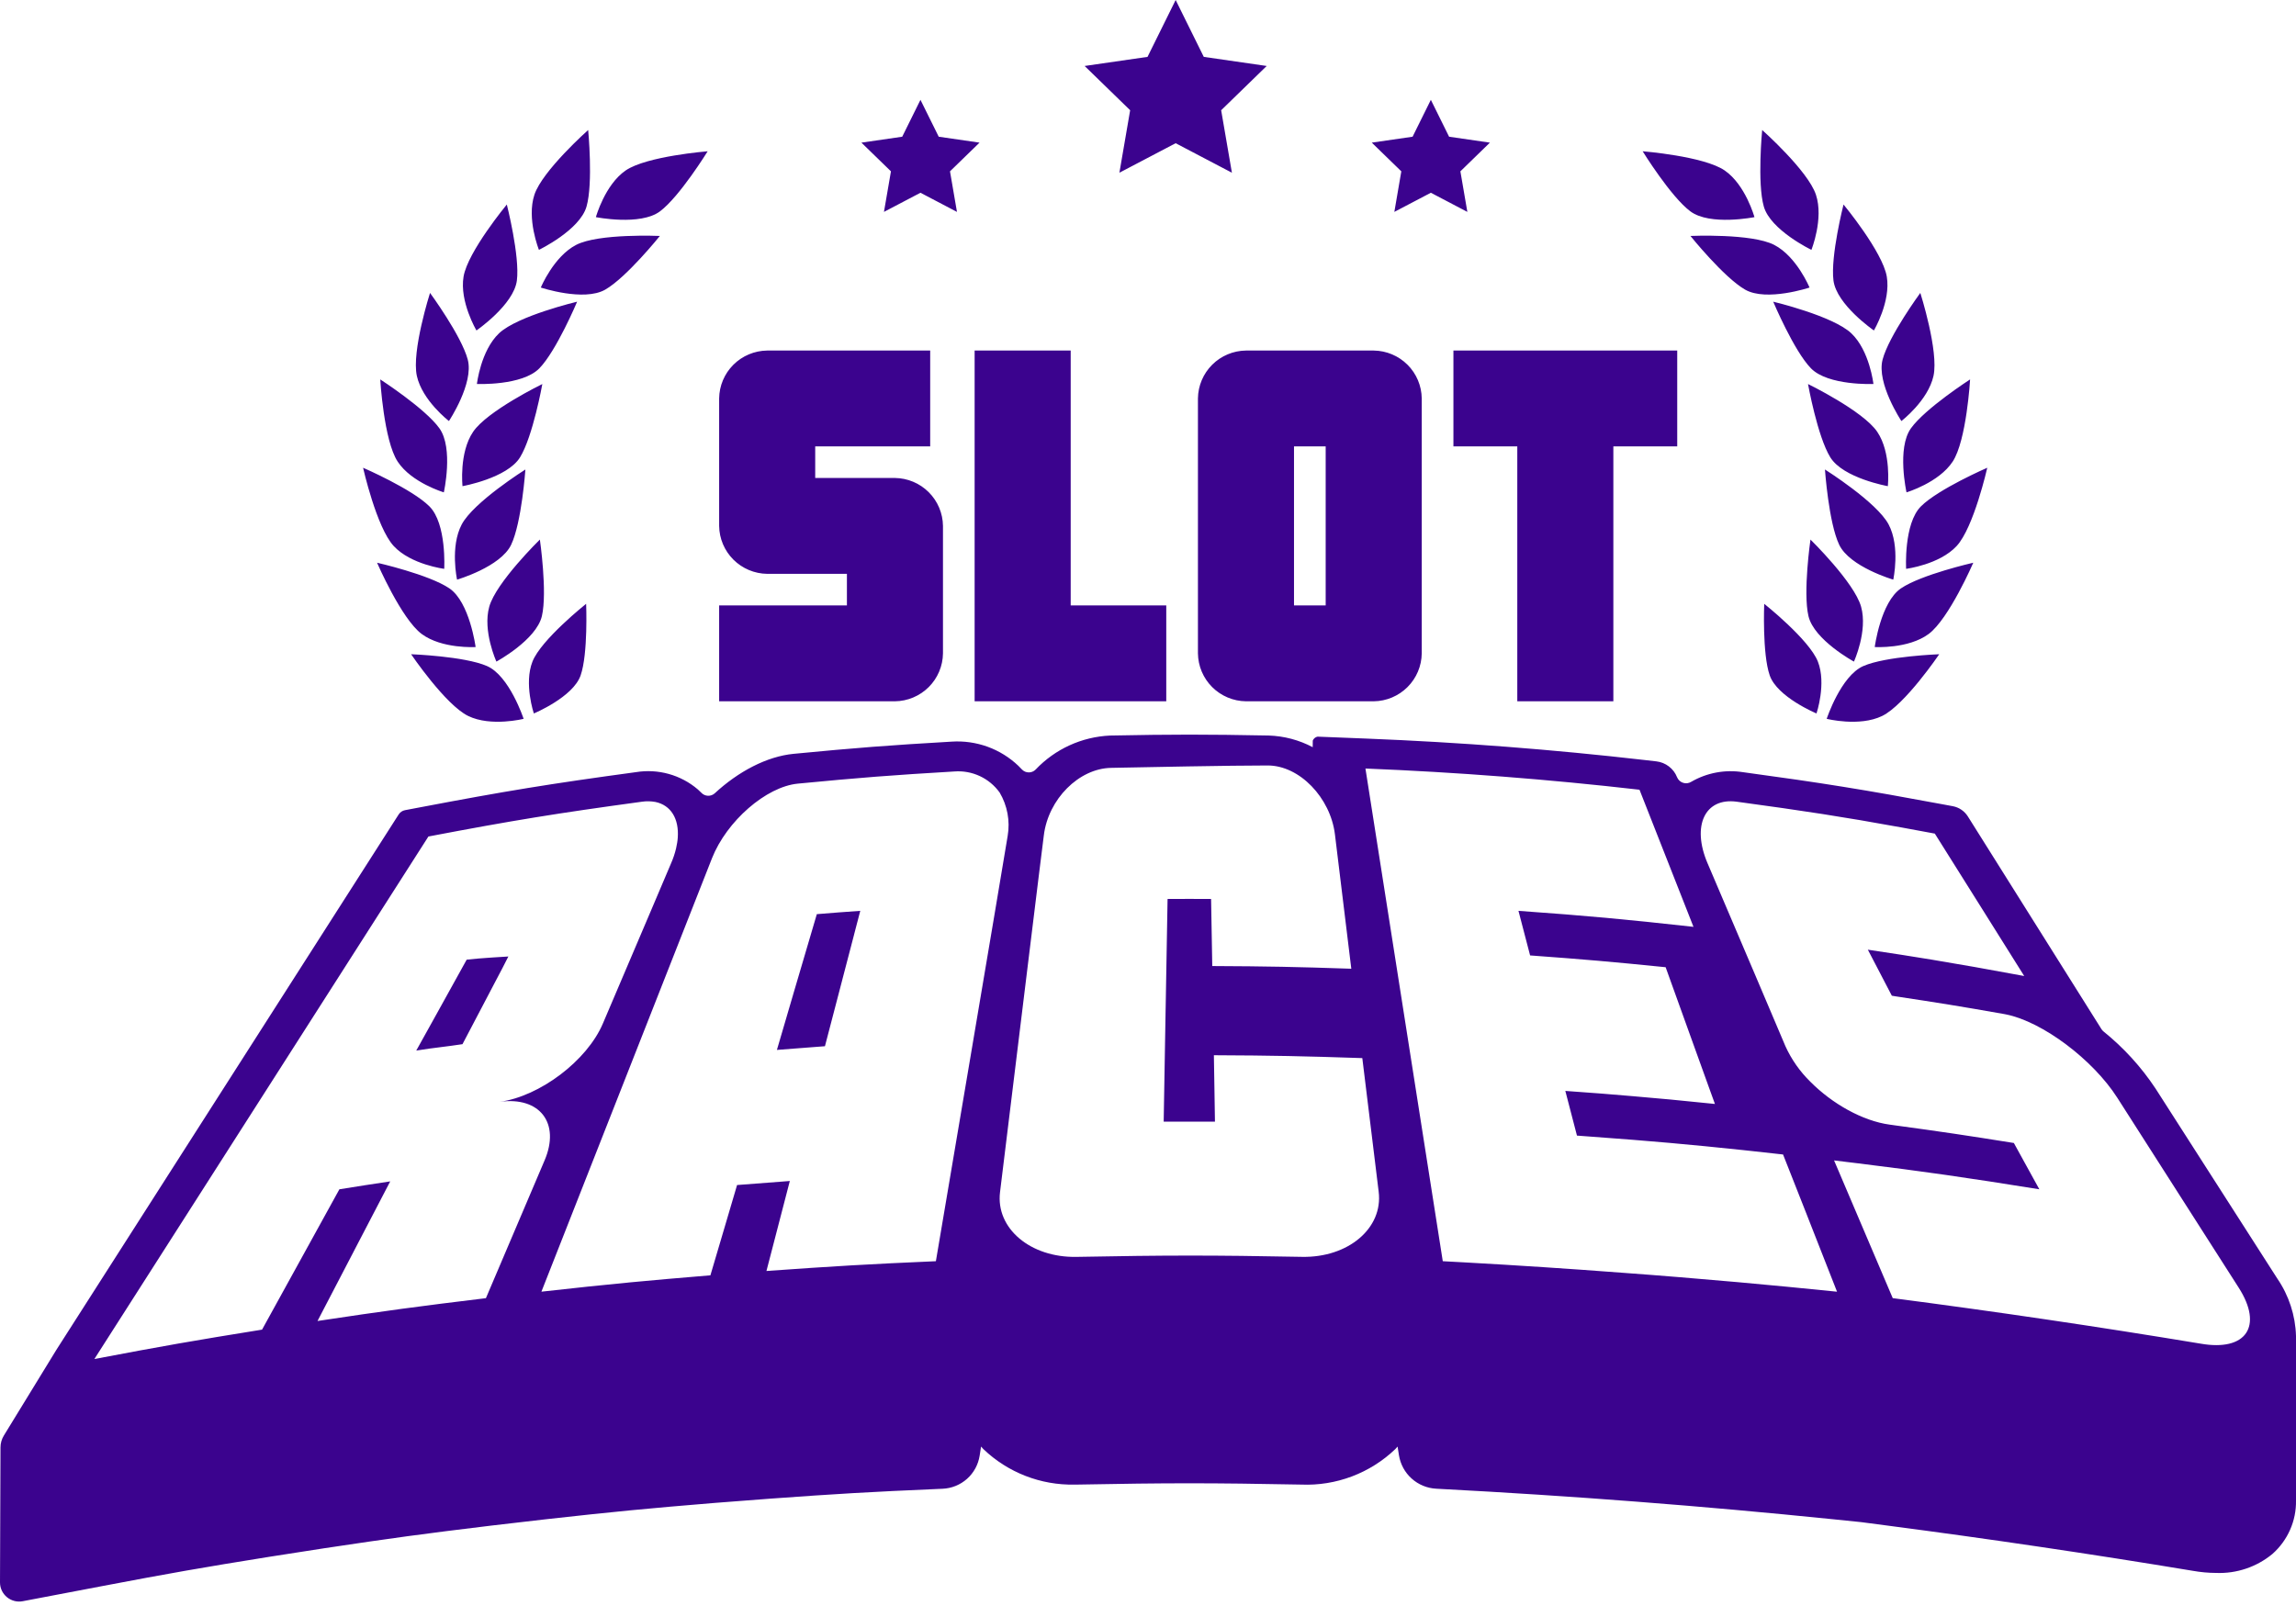<svg width="88" height="62" viewBox="0 0 88 62" fill="none" xmlns="http://www.w3.org/2000/svg">
<g clip-path="url(#clip0)">
<path fill-rule="evenodd" clip-rule="evenodd" d="M45.06 0L46.138 2.18L48.549 2.529L46.804 4.226L47.216 6.621L45.06 5.49L42.904 6.621L43.316 4.226L41.571 2.529L43.982 2.18L45.06 0ZM67.603 7.919C67.862 8.824 69.427 9.578 69.427 9.578C69.427 9.578 69.906 8.384 69.6 7.464C69.295 6.543 67.54 4.984 67.54 4.984C67.54 4.984 67.344 7.014 67.603 7.919ZM70.272 10.751C70.39 11.684 71.822 12.668 71.822 12.668C71.822 12.668 72.477 11.56 72.316 10.604C72.155 9.648 70.658 7.84 70.658 7.84C70.658 7.84 70.154 9.817 70.272 10.751ZM72.155 13.785C71.915 14.695 72.876 16.14 72.876 16.14C72.876 16.14 73.898 15.357 74.106 14.41C74.314 13.463 73.601 11.229 73.601 11.229C73.601 11.229 72.394 12.875 72.155 13.785ZM73.243 16.417C72.693 17.181 73.072 18.874 73.072 18.874C73.072 18.874 74.308 18.506 74.841 17.696C75.374 16.886 75.509 14.545 75.509 14.545C75.509 14.545 73.792 15.652 73.243 16.417ZM73.626 19.41C72.959 20.075 73.057 21.806 73.057 21.806C73.057 21.806 74.336 21.644 74.994 20.931C75.652 20.219 76.167 17.931 76.167 17.931C76.167 17.931 74.293 18.744 73.626 19.41ZM72.859 22.555C72.079 23.085 71.854 24.804 71.854 24.804C71.854 24.804 73.141 24.882 73.92 24.304C74.7 23.725 75.631 21.572 75.631 21.572C75.631 21.572 73.638 22.025 72.859 22.555ZM70.013 27.556C70.013 27.556 70.555 25.908 71.419 25.532C72.284 25.155 74.326 25.08 74.326 25.08C74.326 25.08 73.01 27.023 72.137 27.447C71.263 27.871 70.013 27.556 70.013 27.556ZM64.786 8.101C65.54 8.666 67.244 8.324 67.244 8.324C67.244 8.324 66.902 7.084 66.102 6.534C65.302 5.985 62.959 5.799 62.959 5.799C62.959 5.799 64.031 7.536 64.786 8.101ZM66.888 11.104C67.707 11.572 69.355 11.023 69.355 11.023C69.355 11.023 68.863 9.834 68.001 9.388C67.139 8.941 64.791 9.045 64.791 9.045C64.791 9.045 66.07 10.637 66.888 11.104ZM69.41 14.12C70.068 14.794 71.804 14.72 71.804 14.72C71.804 14.72 71.659 13.441 70.954 12.775C70.249 12.109 67.963 11.565 67.963 11.565C67.963 11.565 68.753 13.445 69.41 14.12ZM70.151 17.531C70.645 18.332 72.356 18.637 72.356 18.637C72.356 18.637 72.494 17.358 71.951 16.555C71.409 15.751 69.297 14.722 69.297 14.722C69.297 14.722 69.657 16.73 70.151 17.531ZM70.492 20.883C70.897 21.733 72.564 22.22 72.564 22.22C72.564 22.22 72.84 20.963 72.387 20.106C71.934 19.248 69.946 17.998 69.946 17.998C69.946 17.998 70.087 20.033 70.492 20.883ZM69.314 23.619C69.53 24.535 71.057 25.362 71.057 25.362C71.057 25.362 71.592 24.192 71.331 23.258C71.07 22.325 69.391 20.684 69.391 20.684C69.391 20.684 69.098 22.703 69.314 23.619ZM67.829 25.891C68.118 26.725 69.622 27.35 69.622 27.35C69.622 27.35 70.008 26.207 69.675 25.362C69.342 24.516 67.618 23.147 67.618 23.147C67.618 23.147 67.539 25.058 67.829 25.891ZM18.664 25.532C19.528 25.908 20.069 27.556 20.069 27.556C20.069 27.556 18.82 27.871 17.946 27.447C17.073 27.023 15.757 25.08 15.757 25.08C15.757 25.08 17.799 25.155 18.664 25.532ZM17.224 22.555C18.003 23.085 18.229 24.804 18.229 24.804C18.229 24.804 16.942 24.882 16.163 24.304C15.383 23.725 14.452 21.572 14.452 21.572C14.452 21.572 16.445 22.025 17.224 22.555ZM16.457 19.41C17.125 20.075 17.026 21.806 17.026 21.806C17.026 21.806 15.747 21.644 15.089 20.931C14.431 20.219 13.916 17.931 13.916 17.931C13.916 17.931 15.79 18.744 16.457 19.41ZM16.84 16.417C17.39 17.181 17.011 18.874 17.011 18.874C17.011 18.874 15.775 18.506 15.242 17.696C14.709 16.886 14.574 14.545 14.574 14.545C14.574 14.545 16.291 15.652 16.84 16.417ZM17.928 13.785C18.168 14.695 17.207 16.14 17.207 16.14C17.207 16.14 16.185 15.357 15.977 14.41C15.769 13.463 16.482 11.229 16.482 11.229C16.482 11.229 17.689 12.875 17.928 13.785ZM19.811 10.751C19.693 11.684 18.261 12.668 18.261 12.668C18.261 12.668 17.606 11.56 17.767 10.604C17.928 9.648 19.425 7.84 19.425 7.84C19.425 7.84 19.929 9.817 19.811 10.751ZM22.48 7.919C22.221 8.824 20.656 9.578 20.656 9.578C20.656 9.578 20.177 8.384 20.483 7.464C20.788 6.543 22.543 4.984 22.543 4.984C22.543 4.984 22.739 7.014 22.48 7.919ZM25.297 8.101C24.543 8.666 22.839 8.324 22.839 8.324C22.839 8.324 23.181 7.084 23.981 6.534C24.781 5.985 27.123 5.799 27.123 5.799C27.123 5.799 26.051 7.536 25.297 8.101ZM23.195 11.104C22.376 11.572 20.728 11.023 20.728 11.023C20.728 11.023 21.22 9.834 22.082 9.388C22.944 8.941 25.291 9.045 25.291 9.045C25.291 9.045 24.013 10.637 23.195 11.104ZM20.672 14.12C20.015 14.794 18.279 14.72 18.279 14.72C18.279 14.72 18.424 13.441 19.129 12.775C19.834 12.109 22.12 11.565 22.12 11.565C22.12 11.565 21.33 13.445 20.672 14.12ZM19.932 17.531C19.438 18.332 17.727 18.637 17.727 18.637C17.727 18.637 17.589 17.358 18.132 16.555C18.674 15.751 20.786 14.722 20.786 14.722C20.786 14.722 20.426 16.73 19.932 17.531ZM19.591 20.883C19.186 21.733 17.518 22.22 17.518 22.22C17.518 22.22 17.243 20.963 17.696 20.106C18.148 19.248 20.137 17.998 20.137 17.998C20.137 17.998 19.996 20.033 19.591 20.883ZM20.769 23.619C20.553 24.535 19.026 25.362 19.026 25.362C19.026 25.362 18.491 24.192 18.752 23.258C19.013 22.325 20.692 20.684 20.692 20.684C20.692 20.684 20.985 22.703 20.769 23.619ZM22.254 25.891C21.965 26.725 20.461 27.35 20.461 27.35C20.461 27.35 20.075 26.207 20.408 25.362C20.741 24.516 22.465 23.147 22.465 23.147C22.465 23.147 22.544 25.058 22.254 25.891ZM82.617 41.73L87.28 49.008C87.727 49.659 87.977 50.425 88 51.214V57.52C88.007 57.907 87.93 58.29 87.774 58.643C87.618 58.997 87.387 59.313 87.098 59.569C86.494 60.069 85.726 60.328 84.942 60.298C84.641 60.297 84.34 60.269 84.043 60.216C80.173 59.574 76.224 58.99 72.32 58.48L71.339 58.351L70.235 58.238C65.257 57.73 60.201 57.34 55.209 57.078L55.046 57.069C54.696 57.051 54.364 56.913 54.104 56.679C53.844 56.446 53.673 56.129 53.618 55.784L53.566 55.453C53.554 55.467 53.542 55.48 53.53 55.494C53.513 55.514 53.495 55.534 53.476 55.553C52.998 56.01 52.433 56.365 51.814 56.599C51.195 56.832 50.535 56.939 49.874 56.911C46.426 56.845 44.743 56.845 41.295 56.911C41.259 56.912 41.222 56.912 41.186 56.912C39.887 56.938 38.631 56.45 37.693 55.553C37.688 55.548 37.683 55.542 37.678 55.537L37.663 55.521L37.648 55.504L37.639 55.494C37.627 55.48 37.615 55.466 37.602 55.453L37.547 55.805C37.493 56.147 37.323 56.46 37.064 56.691C36.805 56.922 36.474 57.056 36.127 57.071L35.944 57.079C33.35 57.191 32.086 57.264 29.501 57.452L27.379 57.615C24.792 57.828 23.53 57.95 20.951 58.237L18.833 58.483C16.256 58.794 14.998 58.965 12.427 59.352L10.319 59.68C7.748 60.092 6.496 60.312 3.94 60.798L0.871 61.382C0.765 61.403 0.655 61.399 0.551 61.372C0.446 61.345 0.348 61.295 0.265 61.226C0.182 61.157 0.115 61.071 0.069 60.973C0.023 60.875 -0 60.769 4.78595e-06 60.66L0.019 55.486C0.019 55.325 0.064 55.168 0.148 55.031L2.161 51.745L15.28 31.222C15.307 31.18 15.342 31.143 15.384 31.115C15.426 31.087 15.473 31.067 15.522 31.058L16.097 30.949C19.371 30.326 21.072 30.048 24.373 29.6C24.793 29.532 25.223 29.555 25.632 29.669C26.042 29.783 26.422 29.985 26.745 30.261C26.792 30.302 26.838 30.345 26.881 30.39C26.946 30.459 27.036 30.501 27.131 30.505C27.226 30.51 27.319 30.477 27.39 30.415C28.298 29.574 29.392 28.997 30.416 28.898C32.819 28.666 34.065 28.57 36.477 28.43C36.944 28.4 37.412 28.467 37.852 28.626C38.292 28.786 38.694 29.035 39.032 29.358C39.079 29.403 39.125 29.45 39.169 29.498C39.203 29.533 39.243 29.561 39.288 29.581C39.333 29.6 39.382 29.61 39.43 29.61C39.479 29.611 39.528 29.601 39.573 29.582C39.618 29.563 39.659 29.536 39.693 29.501C40.439 28.713 41.462 28.246 42.547 28.197C44.959 28.15 46.208 28.15 48.622 28.196C49.212 28.214 49.791 28.367 50.313 28.643L50.315 28.391C50.33 28.352 50.355 28.319 50.387 28.292C50.419 28.265 50.456 28.247 50.497 28.239L52.391 28.314C55.956 28.456 59.509 28.73 63.051 29.137L63.486 29.187C63.661 29.207 63.827 29.275 63.966 29.382C64.106 29.489 64.214 29.632 64.278 29.795C64.299 29.846 64.33 29.891 64.37 29.928C64.41 29.965 64.458 29.993 64.51 30.009C64.562 30.026 64.617 30.031 64.671 30.024C64.725 30.017 64.777 29.998 64.823 29.969C65.419 29.624 66.116 29.494 66.797 29.6C69.859 30.016 71.438 30.27 74.474 30.836L74.845 30.905C74.963 30.927 75.075 30.973 75.174 31.04C75.274 31.108 75.358 31.195 75.422 31.296L80.546 39.455C80.567 39.487 80.592 39.516 80.622 39.54C81.395 40.164 82.069 40.902 82.617 41.73ZM35.279 3.827L35.979 5.241L37.543 5.468L36.411 6.568L36.678 8.123L35.279 7.389L33.88 8.123L34.148 6.568L33.016 5.468L34.58 5.241L35.279 3.827ZM54.841 3.827L55.54 5.241L57.104 5.468L55.973 6.568L56.24 8.123L54.841 7.389L53.442 8.123L53.709 6.568L52.577 5.468L54.141 5.241L54.841 3.827ZM34.301 26.884H27.563V23.209H32.46V21.998H29.404C28.918 21.992 28.453 21.796 28.109 21.453C27.765 21.11 27.569 20.646 27.563 20.161V15.274C27.569 14.789 27.765 14.325 28.109 13.982C28.453 13.639 28.918 13.444 29.404 13.438H35.652V17.112H31.245V18.323H34.301C34.787 18.329 35.252 18.525 35.596 18.868C35.94 19.212 36.136 19.675 36.142 20.161V25.046C36.136 25.532 35.94 25.996 35.596 26.339C35.252 26.682 34.787 26.878 34.301 26.884ZM37.355 26.884V13.438H41.037V23.209H44.7V26.884H37.355ZM52.651 26.884H47.755C47.268 26.878 46.803 26.682 46.459 26.339C46.116 25.996 45.92 25.532 45.914 25.046V15.274C45.92 14.789 46.116 14.325 46.46 13.982C46.803 13.639 47.268 13.444 47.755 13.438H52.651C53.138 13.444 53.602 13.639 53.946 13.982C54.29 14.325 54.486 14.789 54.492 15.274V25.047C54.486 25.532 54.29 25.996 53.946 26.339C53.602 26.682 53.138 26.878 52.651 26.884ZM50.81 17.112H49.596V23.209H50.81V17.112ZM61.836 17.112V26.884H58.154V17.112H55.706V13.438H64.284V17.112H61.836ZM52.528 43.126L52.529 43.133L52.53 43.141C52.623 43.906 52.717 44.672 52.842 45.691C53.011 47.087 51.671 48.215 49.906 48.181C46.449 48.115 44.718 48.117 41.261 48.182C39.5 48.217 38.156 47.092 38.329 45.697C38.678 42.85 39.026 40.002 39.375 37.151C39.449 36.548 39.523 35.949 39.596 35.349L39.598 35.334C39.672 34.729 39.747 34.125 39.821 33.517C39.852 33.265 39.883 33.018 39.914 32.771C39.945 32.525 39.976 32.278 40.007 32.026C40.177 30.631 41.354 29.46 42.581 29.436L42.771 29.432C43.727 29.413 47.186 29.343 48.587 29.344C49.813 29.344 50.991 30.584 51.164 31.98C51.277 32.906 51.364 33.624 51.449 34.32L51.451 34.342L51.452 34.343C51.555 35.191 51.654 36.01 51.792 37.136C49.661 37.064 48.597 37.043 46.463 37.033L46.45 36.283C46.441 35.685 46.433 35.208 46.418 34.462C45.751 34.458 45.416 34.458 44.75 34.462C44.721 36.124 44.699 37.382 44.677 38.629L44.676 38.668C44.654 39.969 44.631 41.263 44.601 42.999C45.389 42.996 45.782 42.996 46.566 42.999C46.558 42.489 46.552 42.107 46.546 41.725C46.54 41.344 46.534 40.962 46.525 40.452C48.801 40.462 49.938 40.486 52.214 40.562C52.34 41.587 52.434 42.357 52.528 43.126ZM38.314 30.381C38.118 30.109 37.856 29.891 37.552 29.75C37.248 29.609 36.912 29.548 36.578 29.574C34.177 29.716 32.978 29.809 30.581 30.04C29.362 30.157 27.852 31.477 27.289 32.9C25.462 37.546 21.103 48.623 20.751 49.516C22.081 49.368 23.074 49.261 24.069 49.168C24.073 49.168 24.076 49.168 24.078 49.167L24.084 49.166L24.089 49.165C24.092 49.165 24.095 49.164 24.099 49.164C25.032 49.075 25.985 48.992 27.228 48.889C27.432 48.197 27.585 47.678 27.739 47.16L27.742 47.149L27.743 47.147C27.895 46.632 28.048 46.116 28.25 45.428C29.058 45.363 29.464 45.332 30.272 45.273C30.18 45.627 29.914 46.65 29.69 47.515L29.689 47.518L29.689 47.519C29.555 48.035 29.436 48.495 29.376 48.723C31.974 48.537 33.272 48.461 35.87 48.348C35.87 48.348 38.443 33.162 38.622 32.042C38.719 31.469 38.61 30.881 38.314 30.381ZM31.307 35.044C31.959 34.99 32.294 34.965 32.939 34.919L32.972 34.916C32.934 35.059 32.898 35.198 32.864 35.332L32.863 35.333C32.821 35.497 32.78 35.655 32.74 35.806L32.73 35.847C32.568 36.467 32.428 37.004 32.287 37.543L32.286 37.549C32.086 38.315 31.885 39.087 31.618 40.107L31.548 40.112L31.546 40.112C30.857 40.164 30.488 40.192 29.777 40.248C29.918 39.768 30.043 39.341 30.159 38.946L30.16 38.941C30.233 38.691 30.303 38.453 30.371 38.222L30.374 38.212L30.378 38.199L30.385 38.175L30.389 38.16C30.392 38.149 30.395 38.139 30.398 38.129C30.582 37.501 30.757 36.908 30.961 36.218L31.307 35.044ZM24.606 30.733C24.777 30.708 24.951 30.712 25.121 30.743C25.715 30.867 26.029 31.388 25.977 32.112C25.974 32.174 25.965 32.236 25.955 32.301L25.953 32.312C25.943 32.38 25.929 32.453 25.912 32.525C25.866 32.717 25.804 32.903 25.725 33.084L24.969 34.864C24.357 36.302 23.872 37.442 23.107 39.236C22.499 40.666 20.689 42.027 19.156 42.238C20.689 42.027 21.484 43.054 20.872 44.485C19.974 46.597 19.526 47.652 18.624 49.765C16.04 50.078 14.749 50.251 12.169 50.64C12.727 49.57 13.145 48.766 13.563 47.963L13.563 47.962C13.981 47.159 14.399 46.357 14.956 45.288C14.175 45.405 13.785 45.467 13.008 45.591L10.044 50.971C7.468 51.385 6.183 51.609 3.617 52.098C7.883 45.42 12.151 38.743 16.42 32.067C19.684 31.446 21.322 31.181 24.606 30.733ZM19.484 36.667C19.484 36.667 18.364 36.73 17.887 36.788C17.22 37.998 16.075 40.056 15.954 40.273C16.337 40.211 16.618 40.176 16.906 40.14C17.151 40.109 17.401 40.077 17.726 40.028C18.062 39.382 18.444 38.656 18.767 38.045L18.767 38.044C19.154 37.31 19.454 36.74 19.484 36.667ZM68.34 44.257C67.881 44.206 67.454 44.159 67.053 44.115L67.048 44.115L67.047 44.115L66.803 44.088C64.745 43.871 63.28 43.74 61.007 43.575C60.824 43.561 60.634 43.547 60.441 43.533C60.284 42.922 60.196 42.585 60.051 42.034L59.995 41.82C61.007 41.893 61.798 41.951 62.562 42.02C63.529 42.099 64.451 42.189 65.729 42.32L65.502 41.693C65.242 40.973 65.024 40.37 64.81 39.773C64.575 39.116 64.339 38.463 64.05 37.662L63.84 37.078C61.764 36.868 60.724 36.778 58.645 36.626C58.465 35.944 58.375 35.599 58.199 34.917C60.886 35.11 62.227 35.234 64.907 35.53C64.078 33.428 63.663 32.377 62.838 30.274C59.36 29.875 55.833 29.602 52.334 29.461C53.322 35.758 54.31 42.053 55.298 48.348C55.592 48.362 55.889 48.379 56.182 48.396C58.178 48.507 60.17 48.638 62.157 48.789C63.639 48.896 65.121 49.02 66.603 49.151C67.87 49.265 69.139 49.387 70.409 49.517C69.995 48.465 69.685 47.674 69.375 46.883L69.374 46.881L69.235 46.525C69.012 45.959 68.782 45.376 68.506 44.677L68.34 44.257ZM85.803 49.361C84.865 47.893 84.163 46.796 83.46 45.695L83.448 45.676C82.76 44.6 82.069 43.518 81.151 42.082C80.218 40.621 78.284 39.166 76.885 38.887C76.873 38.885 76.861 38.883 76.849 38.88C76.842 38.879 76.836 38.877 76.829 38.876C76.824 38.875 76.818 38.874 76.813 38.873C75.138 38.577 74.278 38.439 72.633 38.191L72.509 38.17C72.143 37.464 71.96 37.112 71.59 36.406C72.54 36.547 73.303 36.667 74.022 36.785C75.127 36.967 76.136 37.147 77.583 37.415C77.281 36.933 77.012 36.505 76.762 36.106C76.477 35.653 76.217 35.238 75.96 34.827C75.687 34.393 75.418 33.964 75.126 33.499C74.834 33.034 74.519 32.534 74.157 31.956C73.697 31.87 73.269 31.791 72.868 31.718C70.63 31.311 69.148 31.084 66.565 30.733C65.346 30.567 64.834 31.653 65.442 33.083C65.985 34.36 66.406 35.346 66.816 36.306L66.822 36.321L67.252 37.329C67.601 38.153 67.971 39.025 68.43 40.104C68.662 40.615 68.988 41.079 69.39 41.472C70.23 42.316 71.39 42.971 72.426 43.112C72.458 43.117 72.49 43.121 72.521 43.125C72.556 43.13 72.591 43.135 72.626 43.14C74.402 43.381 75.355 43.523 77.186 43.816C77.377 44.164 77.522 44.427 77.666 44.689C77.816 44.96 77.965 45.229 78.163 45.591C75.328 45.136 73.77 44.912 71.172 44.591C71.037 44.574 70.898 44.558 70.757 44.541L70.752 44.54C70.604 44.522 70.452 44.504 70.295 44.484C70.348 44.608 70.4 44.729 70.45 44.847C70.497 44.959 70.543 45.068 70.589 45.174C71.307 46.852 71.749 47.893 72.544 49.764C76.495 50.278 80.412 50.857 84.342 51.508C86.087 51.815 86.753 50.847 85.803 49.361Z" fill="#3B038E"/>
</g>
<defs>
<clipPath id="clip0">
<rect width="88" height="61.395" fill="white"/>
</clipPath>
</defs>
</svg>
